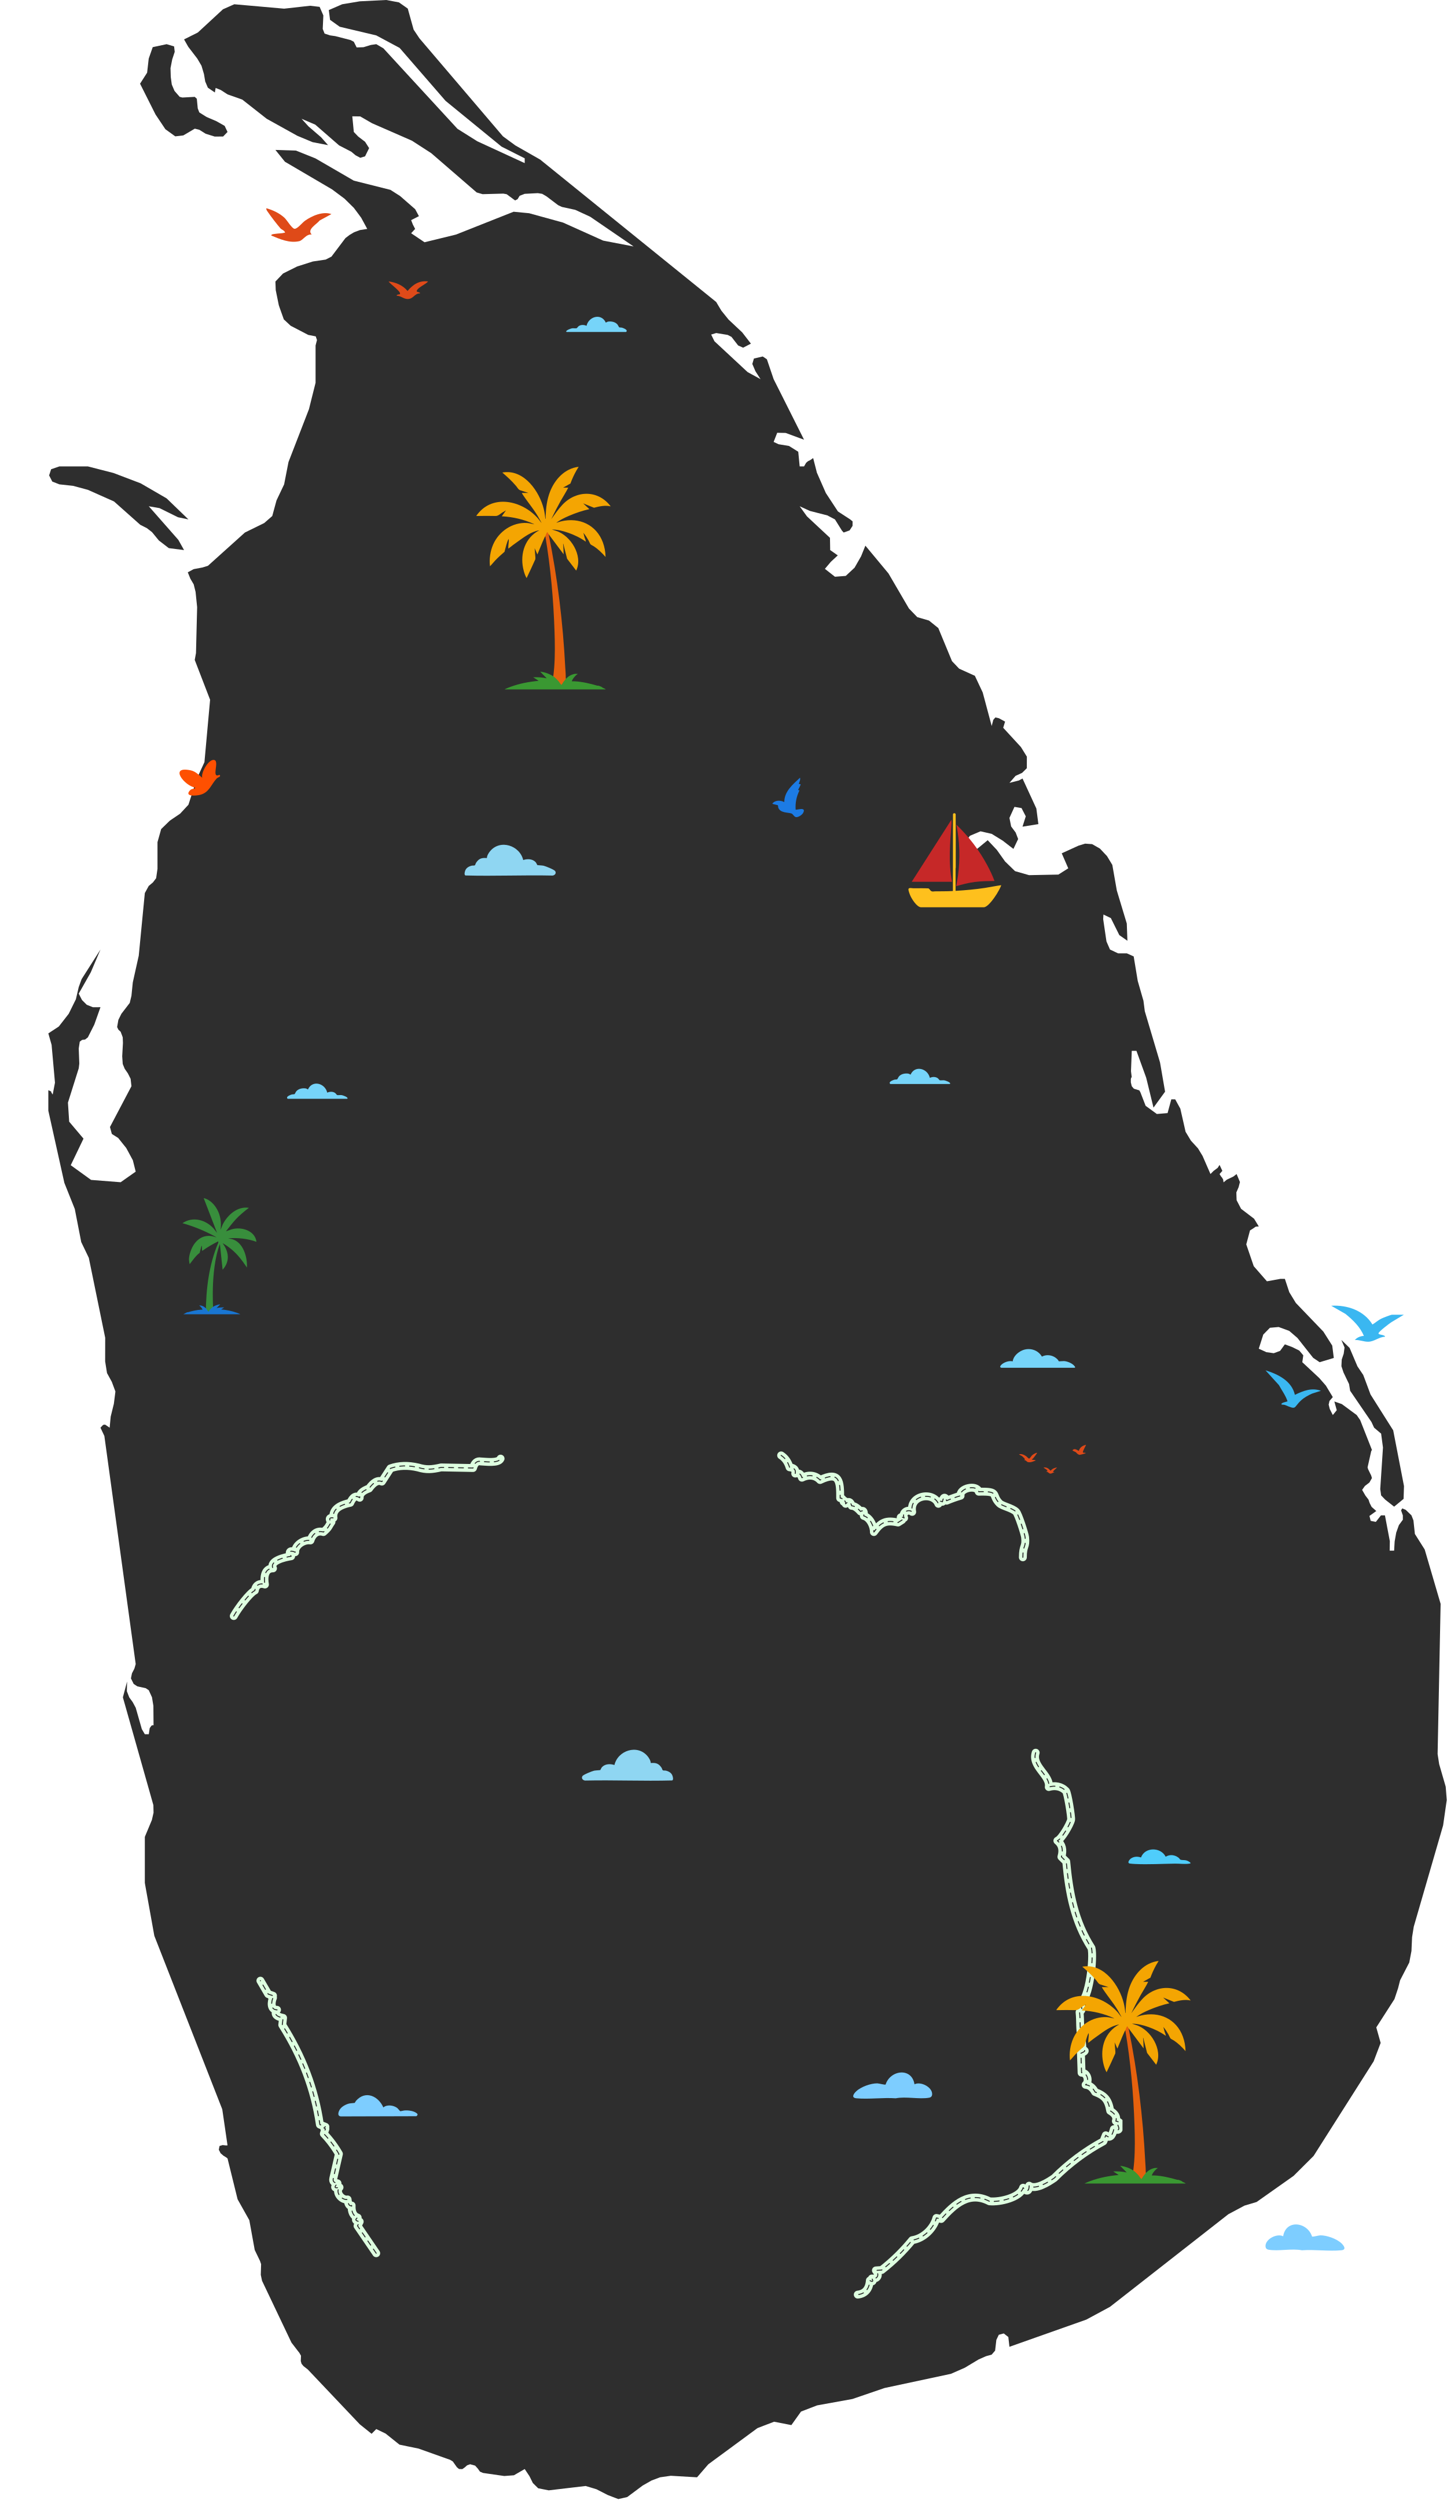 <svg width="1467" height="2533" viewBox="0 0 1467 2533" fill="none" xmlns="http://www.w3.org/2000/svg">
<path d="M167.662 130.93L177.662 138.16H177.712L185.862 137.21L197.492 130.37L202.062 131.49L208.532 135.54L217.682 138.38L226.202 138.32L230.672 133.71L228.472 129.05L227.782 127.56L219.422 122.82L209.432 118.55L202.062 113.92L200.482 109.86L199.542 100.08L197.432 98.15L184.912 98.83L182.182 98.15L179.862 95.49L176.922 92.13L174.712 86.96L174.132 85.53L174.082 85.1L173.132 77.97L172.872 69.04L174.602 60.19L177.132 52.52L176.502 47.04L176.392 47.01L168.922 44.76L154.832 47.78L150.782 59.36L149.152 73.65L141.992 84.81L157.672 116.01L167.662 130.93Z" fill="#2E2E2E"/>
<path d="M51.839 475.469L49.789 481.719L52.999 487.959L60.199 490.789L74.349 492.349L79.509 493.749L89.179 496.369L102.389 502.249L115.589 508.119L142.199 531.769L148.879 535.159L154.089 539.179L161.029 547.639L171.129 555.419L186.599 557.379L180.809 547.059L167.609 532.039L150.829 512.989L161.769 514.889L180.389 524.099L190.959 526.299L191.019 526.319L168.919 504.999L142.629 489.759L115.059 479.279L101.859 475.889L89.079 472.609H60.199L51.839 475.469Z" fill="#2E2E2E"/>
<path d="M1465.69 1810.46L1459.06 1787.58L1457.48 1777.34L1460.53 1625.16L1444.38 1570.07L1434.44 1554.34L1432.97 1540.61L1430.97 1535.5L1425.19 1529.92L1421.61 1528.42L1420.45 1530.44L1421.87 1534.5L1422.24 1535.53V1539.93L1418.24 1545.36L1415.51 1553L1413.93 1561.96L1413.4 1571.02V1571.26H1408.99H1408.88L1409.04 1561.64L1404.09 1535.53L1404.04 1535.5H1400.04L1394.84 1542.14L1389.63 1541.06L1389 1538.56L1388.37 1536.08L1395.31 1531.1L1390.58 1526.91L1388.68 1523.22L1388.52 1522.8L1387.42 1519.56L1384.26 1515.42L1380.95 1509.68L1383.74 1505.73L1388.37 1502.17L1390.89 1497.72L1390.16 1495.19L1387.1 1488.91L1387 1488.65L1386.47 1486.86L1390.16 1470.47L1390.89 1469.17L1379 1438.99L1375.43 1433.83L1360.44 1422.78L1352.81 1420.1V1420.15L1355.23 1428.95L1351.23 1433.83L1348.13 1427.71L1347.02 1423.26L1347.87 1419.54L1351.18 1415.72L1351.23 1415.69L1344.18 1403.99L1337.45 1396.29L1328.88 1388.3L1320.3 1380.31L1321.3 1373.35L1319.67 1371.38L1317.25 1368.53L1310.26 1365.05L1302.63 1362.2L1297.79 1368.82L1291.38 1371.19L1283.91 1370.14L1276.17 1366.63L1280.75 1352.26L1287.48 1345.41L1295.11 1344.75L1296.21 1344.64H1296.32L1307.05 1348.57L1315.36 1355.72L1331.25 1375.83L1337.87 1380.31L1337.93 1380.29L1352.23 1375.99L1350.65 1363.47L1341.66 1349.31L1313.78 1320.3L1312.2 1317.72L1307.1 1309.36L1302.63 1295.83H1298.21L1284.54 1298.31H1284.43L1275.17 1287.71L1271.07 1283.01L1263.5 1260.91L1265.39 1253.84L1267.28 1246.77L1268.49 1246.03L1269.7 1245.27L1271.65 1243.95L1273.18 1242.92L1276.17 1242.74L1271.44 1234.95L1266.23 1230.97L1258.24 1224.88L1253.71 1216.17L1253.56 1212.27L1253.45 1208.23L1255.71 1203.01L1257.08 1197.76L1255.24 1193.33L1253.71 1189.68V1189.63L1250.35 1192.22L1243.72 1195.38L1240.51 1198.02L1240.46 1198.07L1240.04 1195.17L1239.3 1193.88L1239.09 1193.48L1237.83 1191.95L1236.41 1189.63L1239.25 1186.41L1236.41 1180.37L1234.52 1183.35L1230.36 1186.47L1227.2 1189.63L1219.21 1171.32L1214.58 1163.67L1207.38 1155.81L1201.96 1146.81L1196.65 1123.4L1195.54 1121.4L1191.44 1113.95H1187.49L1183.71 1127.89L1172.87 1128.78H1172.82L1161.46 1120.5L1156.2 1106.91L1155.09 1104.87L1155.04 1104.85L1149.57 1103.19L1147.41 1100.65L1146.47 1096.75V1093.53V1093.47L1146.94 1091.63L1147.41 1091.84L1146.62 1085.37L1147.41 1064.81H1152.15L1161.98 1091.89L1162.93 1095.66L1169.45 1122.4V1122.32L1181.18 1106.19L1176.08 1076.66L1162.61 1031.34L1160.61 1024.6V1024.55L1159.25 1014.02L1158.41 1011.17L1153.46 993.95L1149.36 969.13L1142.42 966.02H1133.69H1133.58L1129.63 964.17L1125.32 962.13L1121.8 954.05L1121.53 952.44L1118.43 931.37L1118.69 926.67L1126.22 930.31L1134.79 947.53L1142.99 953.26L1142.68 944.52L1142.36 935.8L1132.26 902.37L1127.69 876.38L1122.32 867.5L1115.17 859.89L1107.33 855.4L1107.28 855.35L1100.13 854.85L1093.39 856.91L1076.41 864.65L1083.03 879.86L1072.99 886.2L1043.27 886.78L1029.07 882.72L1018.97 872.92L1010.6 861.16L1001.35 851.36L987.88 862.43L977.89 863.96L974.94 858.1L983.31 846.89L994.09 842.35L1005.4 844.94L1016.6 851.83L1023.65 857.3L1027.44 860.18L1032.22 850.17L1029.7 843.59L1025.12 837.44L1023.39 828.77L1028.49 817.59L1035.64 818.81L1039.95 827.18L1036.64 837.65H1036.69L1052.74 835.06L1050.68 819.26L1036.69 788.92L1036.64 788.87L1034.22 790.17L1033.01 790.83L1028.17 792.07L1023.49 793.26L1023.39 793.31L1029.54 786.2L1036.27 783.11L1041.01 778.41L1041.06 766.7L1035.06 757L1017.07 737.44L1018.97 731.2L1012.71 727.79L1012.66 727.77L1009.13 726.97L1007.03 729.41L1005.4 735.64L996.3 701.68L988.35 684.79L972.47 677.59L972.42 677.57L968.68 673.63L965.16 669.95L951.27 636.4L941.81 628.79L929.97 625.35L921.5 616.57L900.78 581.1L877.42 552.99L877.32 552.93L873.01 563.65L866.38 575.23L857.44 583.56L846.5 584.41L836.35 576.45L836.29 576.42L842.39 569.2L849.29 562.83L849.34 562.77L841.66 557.38L841.48 547.17L841.45 545L818.09 523.2L815.46 519.55L810.73 512.99L821.04 517.7L838.77 522.25L846.5 526.32L853.6 537.7L855.33 539.6L861.33 537.46L864.33 532.88L864.38 528.33L862.91 527.09L861.96 526.32L849.5 518.23L837.24 499.55L828.09 478.73L827.72 477.11L824.41 464.2V464.15L821.46 466.21L819.25 467.27L817.31 468.88L815.15 472.61H810.84H810.73L809.36 458.54L809.26 457.74L799.9 451.87L789.38 450.15L784.33 447.79L787.95 438.53L796.53 438.69L810.2 443.74L815.15 445.54L790.59 396.63L784.33 384.22L777.49 364.05L773.28 361.21L764.34 363.3L762.71 368.78L765.86 376.14L771.07 384.22L771.02 384.19L757.92 377.02L724.36 345.83L723.52 344.19L721 339L726.1 337.46L737.78 339.37L737.83 339.42L741.56 341.33L748.35 350.07L748.45 350.09L748.98 350.33L753.4 352.32L753.45 352.29L761.29 348.19L752.45 336.78L738.56 323.75L731.31 314.75L726.78 307.17L726.1 306.01L649.56 244.13L547.63 161.7L522.39 147.31L509.92 138.16L425.29 38.92L419.34 30.02L413.4 8.7L404.46 2.41L391.57 0L364.8 1.33L351.34 3.58L346.92 4.32L333.35 10.21L334.61 20.1L344.39 27.1L381.47 35.88L405.14 48.55L451.69 102.17L508.5 148.58L531.96 160.42V165.25L530.48 164.61L483.88 143.15L463.79 130.53L432.85 96.93L406.77 68.62L388.68 48.95L386.52 47.7L381.53 44.78L381.47 44.76L379.27 45.08L376.11 45.53L374.01 46.16L368.54 47.83L361.59 48.07L358.7 42.34L355.44 40.59L339.97 36.62L334.61 35.85L329.09 34.05L327.19 29.3L327.82 15.64L324.04 6.95L314.41 5.83L288.06 8.78L237.57 4.32H237.51L226.05 9.41L200.59 32.93L186.6 39.93L190.86 47.43L197.49 56.08L200.01 59.36L204.27 66.6L206.79 75.08L208.06 82.59L210.74 88.87L217.84 93.72L218.63 89.11L223.84 91.2L229.41 94.81L230.89 95.71L245.61 100.9L270.39 120.36L301.47 137.61L316.94 144.05L332.61 147.07L325.56 139.12L312.83 128.15L305.79 120.41L305.73 120.36L319.62 126.29L343.76 147.31L356.17 153.75L360.49 157.35L365.22 159.89L370.11 158.41L374.22 150.09L370.11 143.65L363.17 138.38L358.7 133.71L357.17 117.86L365.22 117.97L377.21 124.89L410.45 139.41L417.51 142.51H417.56L437.28 155.26L483.25 195L489.25 196.75L510.24 196.19L513.65 196.78L522.23 203.11L524.75 201.81L526.17 199.45L526.91 198.34L531.96 196.41L539.95 195.98L545.27 195.72L549.68 196.41L554.1 199L565.78 207.85L567.73 208.78L569.72 209.7L583.19 212.62L598.34 219.61L642.31 249.7H642.2L611.54 243.82L570.88 225.55L536.43 216.06L520.7 214.55L462.32 237.68L430.39 245.47L416.87 236.38L416.82 236.35L420.87 231.96L418.56 227.51L416.82 223.06L424.71 219.03L420.92 211.98L405.62 198.63L395.83 192.38L358.7 183.05L319.78 160.48L300.05 152.58L279.22 151.92L288.85 163.87L336.66 191.9L349.23 201.28L358.75 210.66L362.49 215.64L366.17 220.62L372.32 231.96L364.91 233.12L359.07 235.29L354.33 238.1L351.86 240.01L350.23 241.23L336.03 260.03L330.19 263.03L317.15 264.96L301.26 270.02L286.96 277.14L279.22 285.27L279.54 293.93L282.64 309.19L283.38 311.41L287.74 323.64L294.69 330.1L312.52 339.37L320.09 340.83L321.35 344.56L319.93 350.09V387.9L315.94 403.75L313.99 411.59L313.25 414.55L292.48 468.17L288.06 490.79L280.33 507.06L276.02 522.88L267.86 530L248.3 539.6L210.79 573.33L205.06 575.07L196.38 576.69L190.38 579.91L193.01 586.42L196.38 592.13L198.27 599.7L199.85 615.09V615.7L198.7 661.7L197.43 668.71L213 709.05L207.27 772.28L201.27 785.28L199.85 791.09L199.38 791.54L198.48 792.39L192.07 812.26L191.02 815.45L188.6 818.04L182.6 824.49L172.19 831.54L163.4 840.08L159.67 853.34V880.36L158.3 889.85L155.04 894.15L150.78 897.72L146.83 904.93L140.68 968.31L134.63 995.48L133.26 1009.05L131.53 1016.24L123.06 1027.27L120.01 1033.42L118.75 1040.68L120.01 1043.32L121.27 1044.51L122.32 1045.46L124.06 1050.08L124.43 1051.14V1051.29L124.64 1056.84L123.9 1070.3L124.43 1078.11L126.42 1082.97L129.63 1087.61L132.42 1093.16L133.26 1100.65L111.49 1141.98L113.38 1149L119.85 1153.11L125.58 1160.29L127.9 1163.14L129.79 1166.6L134.68 1175.65L137.58 1187.2L122.32 1197.94L92.34 1195.59L71.72 1180.69L84.66 1153.77L81.45 1149.98L70.14 1136.6L69.3 1123.72L68.88 1117.28L79.82 1082.52L80.4 1077.74L79.82 1062.41L80.87 1055.52L83.24 1053.7L86.24 1053.38L89.08 1051.14L95.6 1038.2L101.86 1020.57L94.23 1020.62L87.97 1018.14L83.19 1013.38L82.5 1012.09L79.82 1006.84L92.03 985.27L101.65 962.64L101.86 962.13L82.77 992.1L79.82 1000.18L76.93 1012.54L69.67 1027.24L59.62 1040.15L49 1047.12L52.31 1058.74L55.73 1097.06L53.42 1109.12L52 1106.91V1106.25L51.79 1106.06L51.63 1105.88L49 1104.69V1125.46L65.25 1198.58L75.82 1225.04L82.35 1258.56L90.03 1274.52L91.76 1282.91L106.65 1355.56L106.6 1379.44L107.54 1385.38L108.49 1391.31L113.38 1400.24L117.01 1410L116.22 1416.25L115.43 1422.47L112.22 1435.46L111.17 1446.66L106.54 1443.53L104.54 1443.82L101.86 1446.66L105.81 1455.05L133.73 1658.24L137.58 1686.18L136.26 1690.76L133.79 1695.56L132.74 1700.69L135.05 1705.35L135.47 1706.25L139.26 1708.78L147.78 1710.62L150.83 1712.7L154.09 1719.84L155.51 1728.5V1728.63L155.67 1748.41L155.3 1748.06H155.25L153.62 1748.49L151.78 1751.09L150.83 1757.28H146.83L143.78 1752.07L137.58 1730.4L134.52 1724.73L131.05 1719.94L128.63 1713.73L128.84 1703.85L124.58 1719.89L155.51 1829.15V1829.28L155.67 1836.78L153.99 1844.15L147.57 1859.5L146.83 1861.31V1907.84L147.67 1912.68L156.46 1961.52L180.57 2023.07L211.84 2102.86L225.31 2137.26L225.73 2139.97L230.67 2173.86L229.1 2173.94H229.04L225.73 2173.57L222.57 2174.49L221.84 2178.28L223.63 2181.83L226.52 2184.35L229.31 2186.03L230.67 2187.11L233.41 2198.21L240.88 2228.52L252.77 2249.71L258.24 2279.86L263.6 2290.98L264.71 2294.23V2294.29L264.55 2299.65L264.39 2305.01V2305.06L265.65 2311.06L295.48 2373.71L301.31 2381.3L303.52 2384.16L305.15 2387L304.94 2392.47L305.73 2395.2L307.21 2396.96L307.68 2397.57L307.73 2397.59L312.05 2400.95L364.7 2456.47L376.74 2466.14L381.47 2461.33L381.58 2461.38L387.79 2464.38L390.94 2465.9L404.99 2477.12L413.03 2478.8L424.34 2481.11L451.96 2490.96L456.53 2492.56V2492.62L457.06 2492.93L459.06 2494.14L463.16 2499.95L464.21 2500.86L465.37 2501.81L468.73 2501.92L471.26 2500.13L473.63 2498.03L476.62 2496.98L481.67 2498.37L484.41 2501.39L486.57 2504.44L489.67 2505.8L493.81 2506.4L511.24 2508.9L521.02 2508.17L531.96 2501.84L534.01 2504.91L536.74 2509.01L540.22 2516.02L545.63 2521.35L556.31 2523.43L593.71 2519.02L598.23 2520.36L604.75 2522.33L616.12 2528.16L626.85 2532.28L631.37 2531.28L635.89 2530.23L651.62 2518.52L660.51 2513.47L669.14 2510.22L680.18 2508.64L680.23 2508.67L706.69 2510.22L716.6 2498.77L718.16 2496.98L743.04 2478.69L767.92 2460.38L774.02 2458.02L784.8 2453.9L802.31 2457.31L812.1 2443.6L828.4 2437.34L864.17 2430.88L896.78 2419.74L964.05 2405.37L978.1 2399.22L992.14 2390.79L999.66 2387.48L1005.34 2385.95L1008.87 2381.85L1010.13 2370.97L1012.6 2365.8L1016.5 2364.75L1017.55 2364.48L1017.65 2364.46L1022.28 2368.08L1022.33 2368.63L1023.39 2377.96H1023.44L1101.34 2350.42L1125.32 2337.49L1245.3 2243.66L1261.71 2234.91L1273.96 2231.25L1311.47 2204.78L1331.77 2184.56L1351.52 2153.46L1392.63 2088.74L1399.73 2070.06L1395.31 2054.33L1401.2 2045.18L1413.72 2025.69L1417.4 2014.64L1419.45 2006.59L1428.76 1988.57L1430.97 1976.89L1431.6 1962.89L1433.29 1952.31L1463.06 1849.65L1466.74 1823.94L1465.69 1810.46Z" fill="#2E2E2E"/>
<path d="M622.926 1788.47C618.788 1787.11 613.718 1787.17 610.458 1790.43C609.567 1791.32 608.784 1793.46 608.63 1793.55C608.361 1793.72 603.624 1793.91 602.346 1794.2C600.265 1794.66 591.409 1798.17 590.464 1799.72C589.122 1801.93 590.891 1803.95 593.154 1804.21C622.626 1803.56 651.99 1804.89 681.501 1804.1C682.93 1803.41 682.218 1800.68 681.803 1799.44C680.794 1796.41 678.138 1794.94 675.186 1794.19C674.177 1793.93 672.651 1794.22 671.989 1793.82C671.518 1793.54 671.143 1791.88 670.672 1791.18C667.747 1786.88 665.017 1786.02 659.747 1786.47C659.647 1783.92 657.978 1781.26 656.37 1779.36C646.079 1767.18 626.365 1773.74 622.918 1788.47H622.926Z" fill="#8FD6F2"/>
<path d="M530.425 871.468C534.564 870.106 539.634 870.166 542.894 873.432C543.785 874.322 544.568 876.456 544.722 876.551C544.991 876.717 549.727 876.911 551.006 877.196C553.086 877.658 561.943 881.165 562.888 882.721C564.23 884.925 562.461 886.949 560.198 887.206C530.726 886.565 501.361 887.894 471.85 887.102C470.422 886.407 471.134 883.679 471.549 882.444C472.558 879.412 475.214 877.94 478.165 877.187C479.175 876.931 480.701 877.215 481.363 876.823C481.833 876.542 482.209 874.877 482.679 874.183C485.605 869.877 488.334 869.018 493.605 869.473C493.704 866.919 495.374 864.26 496.981 862.361C507.273 850.181 526.986 856.744 530.434 871.468H530.425Z" fill="#8FD6F2"/>
<path d="M1360.28 1377.63L1359.96 1384.35L1362.07 1390.7L1365.17 1397.19L1367.7 1402.46L1368.8 1409.26L1390.42 1440.89L1393.1 1446.66L1400.2 1452.67L1402.09 1466.75L1399.41 1507.52L1399.31 1508.86L1399.78 1512.05L1400.2 1515.27L1401.52 1516.61L1404.3 1519.53L1413.4 1526.68L1422.98 1518.8L1423.4 1505.88V1505.83L1412.46 1449.35L1405.2 1437.89L1389.47 1413L1383.48 1396.92L1382.05 1393.18L1376.22 1384.53L1368.27 1365.84L1359.96 1357.77V1357.85L1363.12 1365.37L1362.28 1371.67L1360.28 1377.63Z" fill="#2E2E2E"/>
<path d="M1181.77 1881.37C1186.12 1878.83 1190.9 1879.41 1194.83 1882.37C1195.57 1882.93 1196.29 1884.25 1196.77 1884.41C1199.46 1885.27 1201.7 1884.05 1205.38 1886.34C1206.37 1886.96 1208.04 1888.06 1206.12 1888.36C1201.1 1889.14 1196.23 1888.33 1191.43 1888.39C1178.26 1888.55 1163.91 1889.41 1150.85 1888.76C1149.74 1888.7 1145.93 1888.47 1145.22 1888.28C1142.31 1887.47 1145.33 1883.94 1146.84 1882.99C1149.92 1881.06 1153.38 1881.01 1156.78 1882.14C1160.71 1871.37 1176.79 1871.46 1181.77 1881.37Z" fill="#4FCDFB"/>
<path d="M795.137 812.726C791.206 810.76 785.87 810.602 783 814.318C783.831 815.066 788.273 815.58 788.637 816.011C788.918 816.341 788.784 817.99 789.225 818.903C791.641 823.843 798.396 823.076 802.346 824.28C804.001 824.788 805.017 827.692 806.992 827.971C809.331 828.301 813.153 825.72 814.221 823.748C817.895 816.943 807.427 821.11 806.634 820.342C806.161 813.538 807.51 807.082 810.475 800.988C810.622 800.461 808.993 800.937 809.197 800.373C809.67 799.041 811.498 796.263 811.747 794.652L809.836 794.342C810.418 792.122 811.632 790.492 811.108 788C803.867 794.811 795.105 801.837 795.13 812.732L795.137 812.726Z" fill="#1C7BE4"/>
<path d="M1423.24 1332.19L1410.57 1339.79C1408.12 1341.44 1398.47 1348.74 1397.6 1350.82C1396.76 1352.83 1404.03 1352.15 1404.21 1354.52C1397.97 1354.61 1393.56 1359.39 1387.27 1359.55C1382.6 1359.67 1378.29 1357.5 1373.61 1357.83C1375.57 1355.28 1379.59 1353.66 1382.71 1353.7C1379.02 1344.53 1371.59 1337.48 1364.09 1331.38L1349.63 1323.1C1365.8 1322.13 1382.72 1327.86 1391.43 1342.12C1394.48 1340.27 1397.13 1337.78 1400.36 1336.18C1401.96 1335.39 1410.12 1332.19 1411.26 1332.19H1423.26H1423.24Z" fill="#3AB7F1"/>
<path d="M1312.77 1413.37C1321.44 1409.25 1329.57 1405.88 1339.23 1409.24L1330.15 1412.14C1326.19 1413.93 1322.12 1416.12 1318.93 1419.12C1311.07 1426.5 1315.01 1428.84 1302.84 1423.69C1301.83 1423.26 1299.66 1423.4 1299.53 1423.29C1297.35 1421.49 1305.11 1420.26 1305.33 1419.97C1303.38 1413.98 1299.58 1408.96 1296.58 1403.49L1283 1388.54C1295.69 1392.45 1309.62 1399.24 1312.78 1413.36L1312.77 1413.37Z" fill="#3AB7F1"/>
<g clip-path="url(#clip0_539_2)">
<path d="M381.418 2283.17L362.466 2255.4L364.665 2251.15C360.307 2250.38 359.626 2249.02 362.623 2247.06C358.242 2245.57 356.193 2241.48 356.49 2234.8C354.343 2235.79 352.981 2233.74 352.399 2228.67C346.301 2229.74 339.557 2221.15 344.224 2216.4C338.772 2217.58 338.533 2216.45 342.182 2212.31C338.894 2211.73 337.212 2210.68 337.87 2207.53L343.596 2182.54C339.354 2175.17 334.262 2168.35 328.315 2162.08L329.915 2157.12C328.094 2156.55 328.123 2155.87 329.915 2155.08L324.324 2152.84C318.895 2116.26 306.372 2083.79 286.17 2051.85L286.984 2044.7C279.757 2043.31 277.715 2040.59 280.851 2036.52C273.892 2036.59 275.015 2028.29 276.76 2024.26C274.992 2023.58 274.992 2022.89 276.76 2022.22L271.931 2020.59L264 2007" stroke="#DEFFE0" stroke-width="8" stroke-linecap="round" stroke-linejoin="round"/>
<path d="M237 1637.5C241 1630 253.252 1613.96 258.367 1611.69C259.065 1606.23 263.243 1603.74 268.591 1605.56C267.34 1598.5 268.049 1589.2 276.766 1589.21C272.867 1581.49 288.747 1577.93 295.165 1576.94C292.087 1572.32 294.228 1570.45 299.256 1572.85C298.825 1565.68 308.036 1559.85 314.728 1560.91C316.561 1554.95 321.204 1550.33 327.873 1552.41C333.814 1547.23 332.54 1547.14 336.048 1542.19C333.017 1539.53 334 1537.2 338.091 1538.1C336.956 1530.5 342.618 1525.39 355.076 1522.78C357.799 1516.66 360.999 1514.96 364.665 1517.65C364.398 1513.73 367.557 1510.61 374.144 1508.27C378.823 1501.77 383.163 1499.45 387.155 1501.3L395.86 1487.88C404.286 1484.88 413.648 1484.57 423.953 1486.99C432.228 1489.51 437.913 1489.04 447.199 1486.91L479.552 1487.51C480.995 1482.34 483.59 1480.12 487.326 1480.86C492.074 1481.02 505.5 1483 507.5 1478M791.93 1474.73C795.951 1477.32 798.808 1481.34 800.495 1486.8C805.086 1487.21 807 1489.32 806.238 1493.13C810.556 1492.32 811.784 1493.6 813.029 1497.33C819.354 1494.16 826.43 1494.34 831.399 1499.67C851.445 1490.07 851.84 1501.54 851.782 1518.01C853.47 1517.82 854.639 1519.07 855.297 1521.74C856.472 1520.16 857.153 1520.84 857.339 1523.79C860.173 1520.7 862.215 1521.38 863.472 1525.83C866.16 1525.89 869.14 1527.78 872.422 1531.53C875.884 1529.67 876.07 1532.16 875.738 1536.05C881.848 1537.6 886.119 1546.38 885.962 1552.4C893.125 1542.42 898.152 1540.08 910.488 1542.74L914.579 1540.14C911.896 1537.39 913.089 1536.26 916.621 1538.1C914.079 1532.92 920.398 1528.52 924.797 1531.96C921.585 1514.86 946.239 1510.95 951.371 1523.79C951.447 1521.23 952.809 1520.55 955.462 1521.74C956.288 1516.95 958.197 1515.91 959.681 1520.63C964.656 1518.56 969.381 1516.88 973.861 1515.61C972.5 1507.86 990.358 1503.98 992.26 1511.52C1013.89 1511 1004.56 1514.5 1013.24 1523.25C1016.19 1526.22 1026.13 1527.9 1030.16 1531.88C1032.37 1534.06 1038.94 1554.42 1039.28 1557.71C1040.37 1568.37 1037 1565.22 1037 1578M1050 1776C1045.5 1790 1065.21 1798.79 1063.27 1810.76C1069.65 1808.96 1075.81 1809.9 1080.64 1814.71C1082.36 1816.43 1086.4 1841.48 1085.9 1843.89C1085.02 1848.18 1076.45 1863.38 1072 1865.16C1076.78 1868.94 1078.15 1874.39 1076.09 1881.51L1080.97 1886.35C1083.91 1918.16 1089.36 1947.12 1106.57 1973.93C1108.97 1983.18 1104.84 2025.77 1094.54 2030.79C1096.97 2033.67 1098.09 2036.02 1094.49 2038.92C1095.5 2048.78 1094.4 2054.96 1096.53 2065.49L1097.57 2077.33C1100.93 2077.55 1100.36 2078.62 1095.87 2080.52L1096.53 2100.25C1102.36 2100.07 1104.71 2108.86 1100.62 2112.51C1104.53 2112.82 1107.73 2115.25 1110.22 2119.81C1120.46 2123.6 1123.7 2128.24 1125.56 2138.84C1130.7 2141.89 1132.61 2145.38 1131.29 2149.31C1134.87 2150.08 1136.71 2151.01 1133.33 2153.4C1135.45 2158.17 1134.2 2159.1 1129.24 2157.49C1127.44 2165.01 1124.71 2167.05 1121.07 2163.63L1118.64 2169.79C1100.36 2179.66 1083.76 2192.06 1068.82 2206.98C1062.58 2211.3 1049.59 2219.43 1043.38 2214.73C1043.29 2220.71 1041 2221.33 1037.25 2216.77C1034.43 2226.73 1013.64 2231.62 1003.19 2230.56C982.397 2219.91 967.746 2233.42 954.228 2248.45L949.352 2247.43C946.495 2258.38 935.957 2268.37 924.82 2269.92C915.673 2281.12 905.356 2291.21 893.87 2300.18L888.022 2300.58C891.752 2304.8 889.93 2309.66 883.931 2308.76C885.578 2311.62 884.769 2312.66 881.889 2310.8C881.231 2319.47 877.146 2324.23 869.623 2325.11" stroke="#DEFFE0" stroke-width="8" stroke-linecap="round" stroke-linejoin="round"/>
<path d="M381.418 2283.17L362.466 2255.4L364.665 2251.15C360.307 2250.38 359.626 2249.02 362.623 2247.06C358.242 2245.57 356.193 2241.48 356.49 2234.8C354.343 2235.79 352.981 2233.74 352.399 2228.67C346.301 2229.74 339.557 2221.15 344.224 2216.4C338.772 2217.58 338.533 2216.45 342.182 2212.31C338.894 2211.73 337.212 2210.68 337.87 2207.53L343.596 2182.54C339.354 2175.17 334.262 2168.35 328.315 2162.08L329.915 2157.12C328.094 2156.55 328.123 2155.87 329.915 2155.08L324.324 2152.84C318.895 2116.26 306.372 2083.79 286.17 2051.85L286.984 2044.7C279.757 2043.31 277.715 2040.59 280.851 2036.52C273.892 2036.59 275.015 2028.29 276.76 2024.26C274.992 2023.58 274.992 2022.89 276.76 2022.22L271.931 2020.59L264 2007" stroke="#2E2E2E" stroke-linecap="round" stroke-linejoin="round" stroke-dasharray="5 5"/>
<path d="M237 1637.5C241 1630 253.252 1613.96 258.367 1611.69C259.065 1606.23 263.243 1603.74 268.591 1605.56C267.34 1598.5 268.049 1589.2 276.766 1589.21C272.867 1581.49 288.747 1577.93 295.165 1576.94C292.087 1572.32 294.228 1570.45 299.256 1572.85C298.825 1565.68 308.036 1559.85 314.728 1560.91C316.561 1554.95 321.204 1550.33 327.873 1552.41C333.814 1547.23 332.54 1547.14 336.048 1542.19C333.017 1539.53 334 1537.2 338.091 1538.1C336.956 1530.5 342.618 1525.39 355.076 1522.78C357.799 1516.66 360.999 1514.96 364.665 1517.65C364.398 1513.73 367.557 1510.61 374.144 1508.27C378.823 1501.77 383.163 1499.45 387.155 1501.3L395.86 1487.88C404.286 1484.88 413.648 1484.57 423.953 1486.99C432.228 1489.51 437.913 1489.04 447.199 1486.91L479.552 1487.51C480.995 1482.34 483.59 1480.12 487.326 1480.86C492.074 1481.02 505.5 1483 507.5 1478M791.93 1474.73C795.951 1477.32 798.808 1481.34 800.495 1486.8C805.086 1487.21 807 1489.32 806.238 1493.13C810.556 1492.32 811.784 1493.6 813.029 1497.33C819.354 1494.16 826.43 1494.34 831.399 1499.67C851.445 1490.07 851.84 1501.54 851.782 1518.01C853.47 1517.82 854.639 1519.07 855.297 1521.74C856.472 1520.16 857.153 1520.84 857.339 1523.79C860.173 1520.7 862.215 1521.38 863.472 1525.83C866.16 1525.89 869.14 1527.78 872.422 1531.53C875.884 1529.67 876.07 1532.16 875.738 1536.05C881.848 1537.6 886.119 1546.38 885.962 1552.4C893.125 1542.42 898.152 1540.08 910.488 1542.74L914.579 1540.14C911.896 1537.39 913.089 1536.26 916.621 1538.1C914.079 1532.92 920.398 1528.52 924.797 1531.96C921.585 1514.86 946.239 1510.95 951.371 1523.79C951.447 1521.23 952.809 1520.55 955.462 1521.74C956.288 1516.95 958.197 1515.91 959.681 1520.63C964.656 1518.56 969.381 1516.88 973.861 1515.61C972.5 1507.86 990.358 1503.98 992.26 1511.52C1013.89 1511 1004.56 1514.5 1013.24 1523.25C1016.19 1526.22 1026.13 1527.9 1030.16 1531.88C1032.37 1534.06 1038.94 1554.42 1039.28 1557.71C1040.37 1568.37 1037 1565.22 1037 1578M1050 1776C1045.5 1790 1065.21 1798.79 1063.27 1810.76C1069.65 1808.96 1075.81 1809.9 1080.64 1814.71C1082.36 1816.43 1086.4 1841.48 1085.9 1843.89C1085.02 1848.18 1076.45 1863.38 1072 1865.16C1076.78 1868.94 1078.15 1874.39 1076.09 1881.51L1080.97 1886.35C1083.91 1918.16 1089.36 1947.12 1106.57 1973.93C1108.97 1983.18 1104.84 2025.77 1094.54 2030.79C1096.97 2033.67 1098.09 2036.02 1094.49 2038.92C1095.5 2048.78 1094.4 2054.96 1096.53 2065.49L1097.57 2077.33C1100.93 2077.55 1100.36 2078.62 1095.87 2080.52L1096.53 2100.25C1102.36 2100.07 1104.71 2108.86 1100.62 2112.51C1104.53 2112.82 1107.73 2115.25 1110.22 2119.81C1120.46 2123.6 1123.7 2128.24 1125.56 2138.84C1130.7 2141.89 1132.61 2145.38 1131.29 2149.31C1134.87 2150.08 1136.71 2151.01 1133.33 2153.4C1135.45 2158.17 1134.2 2159.1 1129.24 2157.49C1127.44 2165.01 1124.71 2167.05 1121.07 2163.63L1118.64 2169.79C1100.36 2179.66 1083.76 2192.06 1068.82 2206.98C1062.58 2211.3 1049.59 2219.43 1043.38 2214.73C1043.29 2220.71 1041 2221.33 1037.25 2216.77C1034.43 2226.73 1013.64 2231.62 1003.19 2230.56C982.397 2219.91 967.746 2233.42 954.228 2248.45L949.352 2247.43C946.495 2258.38 935.957 2268.37 924.82 2269.92C915.673 2281.12 905.356 2291.21 893.87 2300.18L888.022 2300.58C891.752 2304.8 889.93 2309.66 883.931 2308.76C885.578 2311.62 884.769 2312.66 881.889 2310.8C881.231 2319.47 877.146 2324.23 869.623 2325.11" stroke="#2E2E2E" stroke-linecap="round" stroke-linejoin="round" stroke-dasharray="5 5"/>
</g>
<path d="M405.572 2139.16C406.079 2139.46 409.278 2138.54 410.239 2138.48C413.506 2138.24 418.563 2138.84 421.368 2140.58C423.193 2141.72 424.332 2142.58 422.148 2144.32L345.494 2144.53C341.273 2144.04 343.328 2139.01 344.998 2136.83C347 2134.23 350.865 2132.2 354.015 2131.47C355.241 2131.18 359.379 2130.97 359.621 2130.83C359.734 2130.76 360.579 2129.13 361.018 2128.63C370.595 2117.83 383.583 2123.93 388.655 2135.44C392.27 2132.32 398.641 2133.16 402.369 2135.74C403.505 2136.52 405.368 2139.04 405.572 2139.16V2139.16Z" fill="#7DCDFF"/>
<path d="M927.137 2111.99C933.319 2108.78 945.049 2114.73 945.026 2121.82C945.022 2124 944.01 2125.22 941.903 2125.6C932 2127.36 918.383 2124.13 908.15 2126.18C895.307 2125.26 880.93 2127.34 868.275 2126.18C862.671 2125.67 865.399 2121.58 868.064 2119.07C872.917 2114.5 882.734 2111.01 889.359 2111.03C891.058 2111.04 897.102 2112.77 897.848 2112.24C902.482 2097.51 924.349 2094.5 927.137 2111.99V2111.99Z" fill="#7DCDFF"/>
<path d="M1300.89 2265.99C1294.7 2262.78 1282.97 2268.73 1283 2275.82C1283 2278 1284.01 2279.22 1286.12 2279.6C1296.02 2281.36 1309.64 2278.13 1319.87 2280.18C1332.72 2279.26 1347.09 2281.34 1359.75 2280.18C1365.35 2279.67 1362.62 2275.58 1359.96 2273.07C1355.11 2268.5 1345.29 2265.01 1338.66 2265.03C1336.97 2265.04 1330.92 2266.77 1330.18 2266.24C1325.54 2251.51 1303.67 2248.5 1300.89 2265.99V2265.99Z" fill="#7DCDFF"/>
<path d="M1073.43 1379.38C1073.66 1379.52 1077.82 1379.09 1078.79 1379.16C1082.18 1379.4 1087.24 1381.43 1089.35 1384.23C1089.85 1384.89 1090.56 1385.7 1089.35 1385.93L1015.16 1385.94C1012.42 1385.25 1015.24 1382.71 1016.45 1381.85C1019.2 1379.92 1023.4 1378.64 1026.71 1379.44C1027.28 1374.44 1031.87 1370.32 1036.24 1368.39C1043.48 1365.18 1052.29 1367.64 1056.31 1374.64C1061.78 1371.75 1068.7 1373.38 1072.66 1378.05C1072.91 1378.36 1073.34 1379.33 1073.43 1379.38H1073.43Z" fill="#76D4F9"/>
<path d="M1047.35 1477.83C1047.03 1478.2 1046.2 1478.41 1046.06 1479.05C1046.98 1479.3 1047.96 1479.26 1048.89 1479.41C1049.18 1479.46 1050 1479.48 1049.94 1479.89C1047.49 1480.92 1044.84 1482.16 1042.09 1481.53C1040.96 1481.27 1040.16 1479.41 1038.56 1479.61C1039.99 1478.13 1037.19 1476.69 1036.31 1475.54L1033 1473.69C1035.4 1472.82 1038.45 1474.17 1040.42 1475.6C1041.26 1476.2 1042.59 1478.01 1043.4 1477.94C1044.13 1477.87 1045.49 1475.48 1046.18 1474.81C1047.57 1473.45 1049.48 1472.54 1051.33 1472C1051.41 1472.47 1051.11 1472.76 1050.89 1473.11C1050.11 1474.31 1048.28 1476.74 1047.35 1477.83L1047.35 1477.83Z" fill="#DF4A18"/>
<path d="M1097.89 1471.9L1100.67 1472.18C1100.75 1472.24 1100.53 1472.53 1100.39 1472.61C1099.64 1473.03 1094.96 1474.29 1094.16 1474.15C1093.83 1474.09 1092.66 1473.4 1092.34 1473.16C1091.84 1472.78 1091.17 1471.8 1090.46 1471.35C1089.87 1470.98 1087.21 1470.1 1087.34 1469.51C1089.3 1467.12 1091.72 1469.16 1093.7 1470.19C1094.8 1466.54 1097.45 1464.89 1100.94 1464C1101.27 1464.4 1097.34 1470.47 1097.89 1471.89V1471.9Z" fill="#DD4918"/>
<path d="M1071.61 1486.95C1071.21 1487.8 1067.12 1490.59 1067.72 1491.46C1067.81 1491.59 1068.87 1491.49 1068.83 1492.02C1067.46 1491.99 1066.41 1493.18 1065.08 1493.18C1062.97 1493.18 1062.8 1491.21 1060.78 1491.18C1060.72 1490.59 1062.18 1490.9 1061.89 1490.2C1061.38 1488.97 1058.81 1488.01 1058 1486.95C1061.1 1486.57 1063.19 1488.04 1065.08 1490.33C1066.72 1488.29 1069.09 1487.3 1071.61 1486.95V1486.95Z" fill="#DF4A19"/>
<path d="M284.363 231.424C285.513 232.732 288.491 233.462 289.022 235.708C285.695 236.608 282.176 236.438 278.804 236.982C277.767 237.153 274.829 237.24 275.04 238.665C283.852 242.293 293.401 246.606 303.304 244.398C307.363 243.499 310.253 236.973 316.008 237.673C310.842 232.494 320.907 227.437 324.077 223.415L336 216.933C327.355 213.869 316.371 218.625 309.294 223.619C306.292 225.739 301.495 232.076 298.576 231.818C295.946 231.585 291.061 223.196 288.58 220.843C283.572 216.087 276.686 212.882 270.052 211C269.752 212.634 270.818 213.66 271.619 214.876C274.435 219.102 281.016 227.626 284.373 231.444L284.363 231.424Z" fill="#DF4A18"/>
<path d="M394 285.165C395.168 287.595 407.201 295.587 405.431 298.069C405.17 298.43 402.051 298.148 402.172 299.681C406.205 299.593 409.284 303 413.185 303C419.406 303 419.904 297.35 425.828 297.259C426.017 295.571 421.73 296.461 422.581 294.459C424.066 290.938 431.608 288.198 434 285.173C424.885 284.081 418.744 288.273 413.185 294.837C408.369 289 401.413 286.149 394 285.173V285.165Z" fill="#DF4A19"/>
<path d="M902.644 1098.41C902.274 1098.31 901.938 1097.6 901.938 1097.19C901.935 1095.75 905.682 1094.27 906.908 1093.99C907.696 1093.81 909.183 1093.9 909.571 1093.67C909.85 1093.5 910.845 1091.37 911.325 1090.8C913.481 1088.27 917.108 1087.51 920.301 1087.81C921.705 1087.95 922.049 1088.41 923.137 1088.91C927.652 1078.94 940.571 1082.66 942.688 1092.17C945.257 1090.96 948.686 1090.84 950.962 1092.72C951.456 1093.13 952.403 1094.49 952.642 1094.57C953.554 1094.88 955.954 1094.5 957.183 1094.64C958.414 1094.79 963.039 1096.46 963.32 1097.74C963.376 1098.01 963.013 1098.42 962.915 1098.42H902.645L902.642 1098.41H902.644Z" fill="#76D4F9"/>
<path d="M634.684 336.408C635.054 336.304 635.391 335.593 635.391 335.185C635.393 333.74 631.646 332.264 630.42 331.983C629.632 331.802 628.145 331.899 627.757 331.66C627.478 331.489 626.483 329.363 626.003 328.799C623.847 326.264 620.22 325.502 617.027 325.807C615.623 325.941 615.279 326.4 614.191 326.905C609.677 316.93 596.757 320.659 594.64 330.165C592.071 328.959 588.642 328.839 586.366 330.716C585.873 331.123 584.925 332.484 584.686 332.565C583.774 332.877 581.374 332.495 580.145 332.639C578.914 332.782 574.289 334.45 574.009 335.737C573.953 336.002 574.316 336.411 574.413 336.411H634.683L634.686 336.408H634.684Z" fill="#76D4F9"/>
<path d="M291.706 1113.41C291.336 1113.3 291 1112.59 291 1112.19C290.997 1110.74 294.744 1109.26 295.971 1108.98C296.758 1108.8 298.245 1108.9 298.634 1108.66C298.913 1108.49 299.907 1106.36 300.388 1105.8C302.544 1103.26 306.17 1102.5 309.363 1102.81C310.767 1102.94 311.112 1103.4 312.2 1103.91C316.714 1093.93 329.634 1097.66 331.751 1107.16C334.319 1105.96 337.748 1105.84 340.024 1107.72C340.518 1108.12 341.466 1109.48 341.705 1109.57C342.616 1109.88 345.016 1109.49 346.246 1109.64C347.477 1109.78 352.102 1111.45 352.382 1112.74C352.438 1113 352.075 1113.41 351.978 1113.41H291.707L291.705 1113.41H291.706Z" fill="#76D4F9"/>
<path d="M552.89 543.354C552.385 543.839 552.052 544.664 551.76 545.295C549.274 550.706 547.153 556.316 544.847 561.807L542.008 555.499L542.793 564.885L542.726 566.706C539.841 573.094 536.95 579.488 533.885 585.777C532.569 583.576 531.685 581.031 531.014 578.558C526.986 563.708 530.774 547.535 544.076 538.867L546.741 537.358C538.545 538.641 531.386 544.192 524.765 548.898C521.648 551.118 518.524 553.358 515.586 555.804C515.227 555.871 515.366 555.652 515.353 555.412C515.18 553.013 515.752 550.128 515.832 547.688L515.672 546.026C513.512 550.128 512.767 554.701 511.484 559.115C508.227 561.933 504.99 564.825 502.025 567.949C500.224 569.85 498.635 571.977 496.747 573.785C495.843 566.433 497.073 558.257 500.078 551.49C505.914 538.355 519.594 529.049 534.211 529.933C536.484 530.073 538.685 530.718 540.898 531.13C541.064 531.163 541.417 531.336 541.377 531.044C531.187 526.304 519.959 523.745 508.726 523.153L512.986 517.164L510.161 518.833C507.662 520.069 505.369 522.914 502.497 522.841C496.229 522.681 490.007 522.735 483.732 522.848C483.493 522.848 482.901 522.974 483.014 522.608C483.2 522.017 485.228 519.657 485.773 519.052C502.397 500.466 531.014 508.523 545.558 525.52C546.781 526.949 547.778 528.611 549.101 529.94L547.18 526.424C542.48 517.563 535.82 509.925 530.296 501.663C529.837 500.978 529.432 500.24 529.073 499.496H535.853L528.042 496.977C525.583 496.445 524.785 494.298 523.316 492.556C519.115 487.571 514.303 483.144 509.357 478.916C509.357 478.697 510.986 478.557 511.325 478.524C531.838 476.29 546.914 498.166 551.268 515.715C552.099 519.059 552.491 522.05 552.89 525.453C552.916 525.686 553.016 525.938 553.202 525.686C553.242 524.662 553.156 523.625 553.202 522.602C553.535 514.445 554.572 506.17 557.51 498.512C562.375 485.829 572.532 474.635 586.651 473L584.258 476.995C581.912 481.143 579.957 485.49 578.295 489.964L570.877 494.138H576.082C573.795 498.824 570.87 503.198 568.325 507.758C564.988 513.728 561.837 519.83 558.892 526.005C562.482 521.113 565.998 515.928 570.166 511.494C584.039 496.737 605.948 496.166 618.75 512.597C618.877 512.757 619.056 512.797 618.983 513.069C613.366 511.76 607.656 513.083 602.199 514.485L591.224 510.072L597.532 515.908C590.5 517.437 583.646 519.81 577.026 522.615C572.439 524.556 567.899 526.756 563.931 529.787C565.559 529.275 567.155 528.69 568.816 528.292C587.176 523.845 604.585 531.688 611.212 549.622C612.921 554.242 613.818 559.241 613.931 564.173C613.566 564.273 613.665 564.08 613.572 563.974C610.255 560.212 606.333 556.423 602.152 553.637C601.341 553.099 599.227 552.142 598.702 551.564C598.21 551.025 597.114 548.393 596.609 547.509C595.086 544.836 593.438 542.237 591.457 539.884L592.407 543.667C592.673 545.076 593.717 547.01 593.87 548.353C593.896 548.586 594.023 548.772 593.67 548.712C588.366 544.943 582.304 542.031 576.162 539.878C570.837 538.01 565.2 536.561 559.517 536.567L564.017 537.983C578.654 542.743 591.091 562.93 584.351 577.734C584.265 577.926 584.371 578.119 584.045 578.053L574.939 566.181L571.11 551.078C570.93 550.872 570.831 550.819 570.87 551.158C571.322 554.628 571.229 558.171 571.422 561.647L556.2 541.3L555.861 541.347L554.811 539.705C554.199 540.842 553.648 542.018 553.235 543.241L552.89 543.354Z" fill="#F4A502"/>
<path d="M556.2 541.3C565.333 585.843 570.724 630.925 573.077 676.398C573.25 679.689 573.622 682.959 573.549 686.256L573.669 687.778C573.941 687.931 573.828 688.137 573.695 688.383C572.313 690.038 571.056 691.72 569.94 693.601C569.428 694.359 568.929 694.572 568.364 693.694C566.33 690.743 564.01 687.918 561.032 685.764L560.926 685.306C561.285 682.294 561.644 679.257 561.87 676.232C562.781 664.068 562.581 651.824 562.182 639.646C561.119 607.4 558.24 575.148 552.883 543.341C552.916 542.809 554.538 539.24 554.857 539.08L556.2 541.287V541.3Z" fill="#E6610D"/>
<path d="M560.933 685.31C562.595 686.434 564.716 688.521 566.058 690.043C566.544 690.595 568.817 693.925 569.056 693.985C569.295 694.045 569.315 693.839 569.422 693.726C570.146 692.954 570.804 691.578 571.429 690.688C571.861 690.063 573.237 688.654 573.463 688.149C573.656 687.736 573.536 686.779 573.543 686.261L573.776 687.836C575.358 686.154 577.325 684.632 579.492 683.775C580.144 683.515 582.344 682.791 582.922 682.791H585.84L584.106 684.127C582.278 685.882 580.496 687.916 579.692 690.355C580.609 690.395 581.54 690.309 582.457 690.355C589.776 690.668 598.523 692.675 605.556 694.776C606.427 694.676 607.324 694.869 608.255 695.361C609.358 695.64 610.249 696.132 610.92 696.83C611.691 697.182 612.489 697.481 613.234 697.907C613.446 698.026 614.018 698.279 613.991 698.565H511.864C511.784 698.139 511.957 698.286 512.183 698.179C513.871 697.348 515.998 696.537 517.78 695.879C526.82 692.556 536.505 690.748 546.097 689.883L540.579 686.261C545.193 686.161 549.806 686.301 554.299 687.364L547.672 680.584C552.119 681.049 557.198 682.804 560.92 685.317L560.933 685.31Z" fill="#3A9832"/>
<path d="M1140.89 2057.35C1140.38 2057.84 1140.05 2058.66 1139.76 2059.3C1137.27 2064.71 1135.15 2070.32 1132.85 2075.81L1130.01 2069.5L1130.79 2078.88L1130.73 2080.71C1127.84 2087.09 1124.95 2093.49 1121.89 2099.78C1120.57 2097.58 1119.69 2095.03 1119.01 2092.56C1114.99 2077.71 1118.77 2061.54 1132.08 2052.87L1134.74 2051.36C1126.55 2052.64 1119.39 2058.19 1112.77 2062.9C1109.65 2065.12 1106.52 2067.36 1103.59 2069.8C1103.23 2069.87 1103.37 2069.65 1103.35 2069.41C1103.18 2067.01 1103.75 2064.13 1103.83 2061.69L1103.67 2060.03C1101.51 2064.13 1100.77 2068.7 1099.48 2073.11C1096.23 2075.93 1092.99 2078.82 1090.03 2081.95C1088.22 2083.85 1086.64 2085.98 1084.75 2087.79C1083.84 2080.43 1085.07 2072.26 1088.08 2065.49C1093.91 2052.36 1107.59 2043.05 1122.21 2043.93C1124.48 2044.07 1126.68 2044.72 1128.9 2045.13C1129.06 2045.16 1129.42 2045.34 1129.38 2045.04C1119.19 2040.3 1107.96 2037.74 1096.73 2037.15L1100.99 2031.16L1098.16 2032.83C1095.66 2034.07 1093.37 2036.91 1090.5 2036.84C1084.23 2036.68 1078.01 2036.73 1071.73 2036.85C1071.49 2036.85 1070.9 2036.97 1071.01 2036.61C1071.2 2036.02 1073.23 2033.66 1073.77 2033.05C1090.4 2014.47 1119.01 2022.52 1133.56 2039.52C1134.78 2040.95 1135.78 2042.61 1137.1 2043.94L1135.18 2040.42C1130.48 2031.56 1123.82 2023.93 1118.3 2015.66C1117.84 2014.98 1117.43 2014.24 1117.07 2013.5H1123.85L1116.04 2010.98C1113.58 2010.44 1112.79 2008.3 1111.32 2006.56C1107.12 2001.57 1102.3 1997.14 1097.36 1992.92C1097.36 1992.7 1098.99 1992.56 1099.32 1992.52C1119.84 1990.29 1134.91 2012.17 1139.27 2029.72C1140.1 2033.06 1140.49 2036.05 1140.89 2039.45C1140.92 2039.69 1141.02 2039.94 1141.2 2039.69C1141.24 2038.66 1141.16 2037.63 1141.2 2036.6C1141.53 2028.45 1142.57 2020.17 1145.51 2012.51C1150.38 1999.83 1160.53 1988.64 1174.65 1987L1172.26 1990.99C1169.91 1995.14 1167.96 1999.49 1166.3 2003.96L1158.88 2008.14H1164.08C1161.8 2012.82 1158.87 2017.2 1156.32 2021.76C1152.99 2027.73 1149.84 2033.83 1146.89 2040C1150.48 2035.11 1154 2029.93 1158.17 2025.49C1172.04 2010.74 1193.95 2010.17 1206.75 2026.6C1206.88 2026.76 1207.06 2026.8 1206.98 2027.07C1201.37 2025.76 1195.66 2027.08 1190.2 2028.49L1179.22 2024.07L1185.53 2029.91C1178.5 2031.44 1171.65 2033.81 1165.03 2036.61C1160.44 2038.56 1155.9 2040.76 1151.93 2043.79C1153.56 2043.28 1155.15 2042.69 1156.82 2042.29C1175.18 2037.84 1192.59 2045.69 1199.21 2063.62C1200.92 2068.24 1201.82 2073.24 1201.93 2078.17C1201.57 2078.27 1201.67 2078.08 1201.57 2077.97C1198.26 2074.21 1194.33 2070.42 1190.15 2067.64C1189.34 2067.1 1187.23 2066.14 1186.7 2065.56C1186.21 2065.03 1185.11 2062.39 1184.61 2061.51C1183.09 2058.84 1181.44 2056.24 1179.46 2053.88L1180.41 2057.67C1180.67 2059.08 1181.72 2061.01 1181.87 2062.35C1181.9 2062.59 1182.02 2062.77 1181.67 2062.71C1176.37 2058.94 1170.3 2056.03 1164.16 2053.88C1158.84 2052.01 1153.2 2050.56 1147.52 2050.57L1152.02 2051.98C1166.65 2056.74 1179.09 2076.93 1172.35 2091.73C1172.26 2091.93 1172.37 2092.12 1172.05 2092.05L1162.94 2080.18L1159.11 2065.08C1158.93 2064.87 1158.83 2064.82 1158.87 2065.16C1159.32 2068.63 1159.23 2072.17 1159.42 2075.65L1144.2 2055.3L1143.86 2055.35L1142.81 2053.7C1142.2 2054.84 1141.65 2056.02 1141.24 2057.24L1140.89 2057.35Z" fill="#F4A502"/>
<path d="M1144.2 2055.3C1153.33 2099.84 1158.72 2144.92 1161.08 2190.4C1161.25 2193.69 1161.62 2196.96 1161.55 2200.26L1161.67 2201.78C1161.94 2201.93 1161.83 2202.14 1161.7 2202.38C1160.31 2204.04 1159.06 2205.72 1157.94 2207.6C1157.43 2208.36 1156.93 2208.57 1156.36 2207.69C1154.33 2204.74 1152.01 2201.92 1149.03 2199.76L1148.93 2199.31C1149.28 2196.29 1149.64 2193.26 1149.87 2190.23C1150.78 2178.07 1150.58 2165.82 1150.18 2153.65C1149.12 2121.4 1146.24 2089.15 1140.88 2057.34C1140.92 2056.81 1142.54 2053.24 1142.86 2053.08L1144.2 2055.29V2055.3Z" fill="#E6610D"/>
<path d="M1148.93 2199.31C1150.6 2200.43 1152.72 2202.52 1154.06 2204.04C1154.54 2204.59 1156.82 2207.92 1157.06 2207.98C1157.3 2208.04 1157.32 2207.84 1157.42 2207.73C1158.15 2206.95 1158.8 2205.58 1159.43 2204.69C1159.86 2204.06 1161.24 2202.65 1161.46 2202.15C1161.66 2201.74 1161.54 2200.78 1161.54 2200.26L1161.78 2201.84C1163.36 2200.15 1165.33 2198.63 1167.49 2197.77C1168.14 2197.52 1170.34 2196.79 1170.92 2196.79H1173.84L1172.11 2198.13C1170.28 2199.88 1168.5 2201.92 1167.69 2204.36C1168.61 2204.4 1169.54 2204.31 1170.46 2204.36C1177.78 2204.67 1186.52 2206.68 1193.56 2208.78C1194.43 2208.68 1195.32 2208.87 1196.25 2209.36C1197.36 2209.64 1198.25 2210.13 1198.92 2210.83C1199.69 2211.18 1200.49 2211.48 1201.23 2211.91C1201.45 2212.03 1202.02 2212.28 1201.99 2212.56H1099.86C1099.78 2212.14 1099.96 2212.29 1100.18 2212.18C1101.87 2211.35 1104 2210.54 1105.78 2209.88C1114.82 2206.56 1124.5 2204.75 1134.1 2203.88L1128.58 2200.26C1133.19 2200.16 1137.81 2200.3 1142.3 2201.36L1135.67 2194.58C1140.12 2195.05 1145.2 2196.8 1148.92 2199.32L1148.93 2199.31Z" fill="#3A9832"/>
<path d="M225.792 1259.85C227.923 1260.63 232.333 1264.02 234.226 1265.55C240.881 1270.92 245.619 1277.36 250.351 1284.4C250.923 1273.86 246.625 1258.71 235.22 1255.57L231.274 1254.8C240.958 1253.99 250.833 1255.05 260 1258.3C258.619 1246.86 244.548 1242.72 234.78 1245.69L229.083 1247.67C232.399 1243.54 235.53 1239.25 239.167 1235.38C243.185 1231.11 247.673 1227.42 252.327 1223.87C240.738 1222.07 230.738 1231.05 225.821 1240.68L223.601 1246.24C224.53 1239.11 223.679 1231.97 220.202 1225.62C217.292 1220.3 212.595 1215.4 206.494 1214L220.083 1249.3L216.47 1244.7C208.399 1235.92 195.339 1232.33 185 1239.43C196.024 1242.55 206.726 1246.85 216.804 1252.26C217.655 1252.72 218.726 1253.26 219.429 1253.91C209.911 1250.06 201.357 1253.33 196.089 1261.83C193.72 1265.64 191.607 1271.67 191.571 1276.18C191.571 1276.75 192.042 1280.47 192.238 1280.67C192.571 1281 192.625 1280.54 192.738 1280.39C195.792 1276.49 198.381 1272.56 202.423 1269.47L204.298 1262.24C204.583 1262.35 204.685 1263.42 204.708 1263.7C204.815 1264.97 204.512 1266.32 205.065 1267.51C210.131 1263.79 215.577 1260.67 221.185 1257.86C221.554 1258.11 222.06 1258 222.702 1257.54C223.458 1258.55 224.345 1259.24 225.351 1259.61C225.238 1260.19 225.315 1260.17 225.792 1259.83V1259.85Z" fill="#388E3C"/>
<path d="M221.19 1257.87L221.369 1259.02C211.833 1281.49 208.797 1306.17 208.69 1330.46C211.214 1329.3 213.47 1328.4 216.149 1327.61C215.399 1312.97 215.506 1297.99 217.494 1283.45C218.535 1275.83 220.178 1267.68 222.946 1260.51C223.25 1260.49 223.559 1260.31 223.869 1259.97C225.089 1260.29 225.583 1260.17 225.357 1259.63L222.803 1257.04C222.208 1257.2 221.768 1257.59 221.19 1257.88V1257.87Z" fill="#388E3C"/>
<path d="M222.94 1260.5L225.678 1286.6C229.583 1282.37 231.66 1277 230.774 1271.2C230.143 1267.08 228.232 1263.17 225.791 1259.85C225.643 1259.8 225.488 1259.67 225.351 1259.63C225.345 1259.63 225.399 1259.8 225.256 1259.77C224.101 1259.57 223.488 1259.08 222.94 1260.5Z" fill="#388E3C"/>
<path d="M215.892 1324.27C214.957 1324.9 213.767 1326.08 213.011 1326.93C212.737 1327.24 211.463 1329.11 211.326 1329.14C211.189 1329.18 211.178 1329.06 211.118 1328.99C210.713 1328.56 210.338 1327.79 209.993 1327.29C209.749 1326.93 208.981 1326.14 208.85 1325.86C208.743 1325.63 208.808 1325.1 208.803 1324.8L208.672 1325.69C207.785 1324.74 206.678 1323.89 205.463 1323.41C205.094 1323.27 203.862 1322.86 203.535 1322.86H201.898L202.874 1323.61C203.898 1324.59 204.904 1325.73 205.35 1327.11C204.838 1327.13 204.314 1327.08 203.797 1327.11C199.689 1327.29 194.779 1328.41 190.826 1329.59C190.338 1329.53 189.832 1329.64 189.314 1329.92C188.695 1330.08 188.195 1330.35 187.82 1330.74C187.386 1330.93 186.939 1331.11 186.523 1331.35C186.404 1331.41 186.082 1331.55 186.094 1331.71H243.422C243.469 1331.48 243.368 1331.56 243.243 1331.49C242.297 1331.02 241.1 1330.57 240.1 1330.2C235.029 1328.34 229.588 1327.32 224.207 1326.84L227.308 1324.8C224.719 1324.75 222.13 1324.83 219.606 1325.42L223.326 1321.62C220.832 1321.88 217.981 1322.86 215.892 1324.27Z" fill="#1976D2"/>
<path d="M968.79 902.695C978.763 902.077 988.709 901.221 998.594 899.712C1004.07 898.873 1009.5 897.682 1014.97 896.95C1015.26 897.232 1013.18 901.221 1012.86 901.821C1011.41 904.566 1009.69 907.293 1007.88 909.817C1005.9 912.562 1001.07 918.986 997.641 919.304H933.533C929.5 918.951 924.655 911.326 923.075 907.902C922.36 906.357 920.957 902.748 921.001 901.133C921.054 899.103 924.549 900.056 925.811 900.074C930.965 900.162 936.181 899.888 941.299 900.197C942.632 900.877 943.02 902.527 944.468 903.11C945.747 903.621 946.48 903.207 947.662 903.189C953.708 903.083 959.718 903.224 965.746 902.871L966.081 902.721L966.143 825.376C966.178 823.752 968.261 823.505 968.87 824.961C968.932 842.947 969.038 860.968 968.949 878.963C968.949 879.431 968.773 879.837 968.773 880.261C968.737 887.736 968.817 895.22 968.773 902.704L968.79 902.695Z" fill="#FEC01D"/>
<path d="M924.336 893.488L964.606 830.545L964.686 834.075C963.256 853.844 961.288 873.869 965.18 893.488H924.336Z" fill="#C62828"/>
<path d="M1008.23 892.669C1001.57 892.793 994.903 892.837 988.284 893.675C981.665 894.514 975.628 896.146 969.441 897.92C970.024 894.434 970.748 890.966 971.224 887.462C973.581 870.262 972.998 852.646 969.609 835.631C982.159 847.642 992.899 861.692 1001.08 877.04C1003.77 882.079 1006.26 887.286 1008.23 892.652V892.669Z" fill="#C62828"/>
<path d="M205.028 788.083C201.288 784.983 198.148 781.563 193.098 780.523C170.788 775.923 187.238 796.553 198.028 798.093C196.978 800.073 194.648 798.513 192.458 801.003C186.788 807.463 198.668 806.413 202.848 805.393C212.038 803.153 213.878 795.163 219.488 789.013C221.068 787.283 224.478 787.203 222.548 785.093C213.708 789.373 222.668 771.873 217.418 770.153C211.988 768.363 203.468 782.733 205.028 788.083Z" fill="#FE5001"/>
<defs>
<clipPath id="clip0_539_2">
<rect width="930" height="1011" fill="white" transform="translate(208 1430)"/>
</clipPath>
</defs>
</svg>
